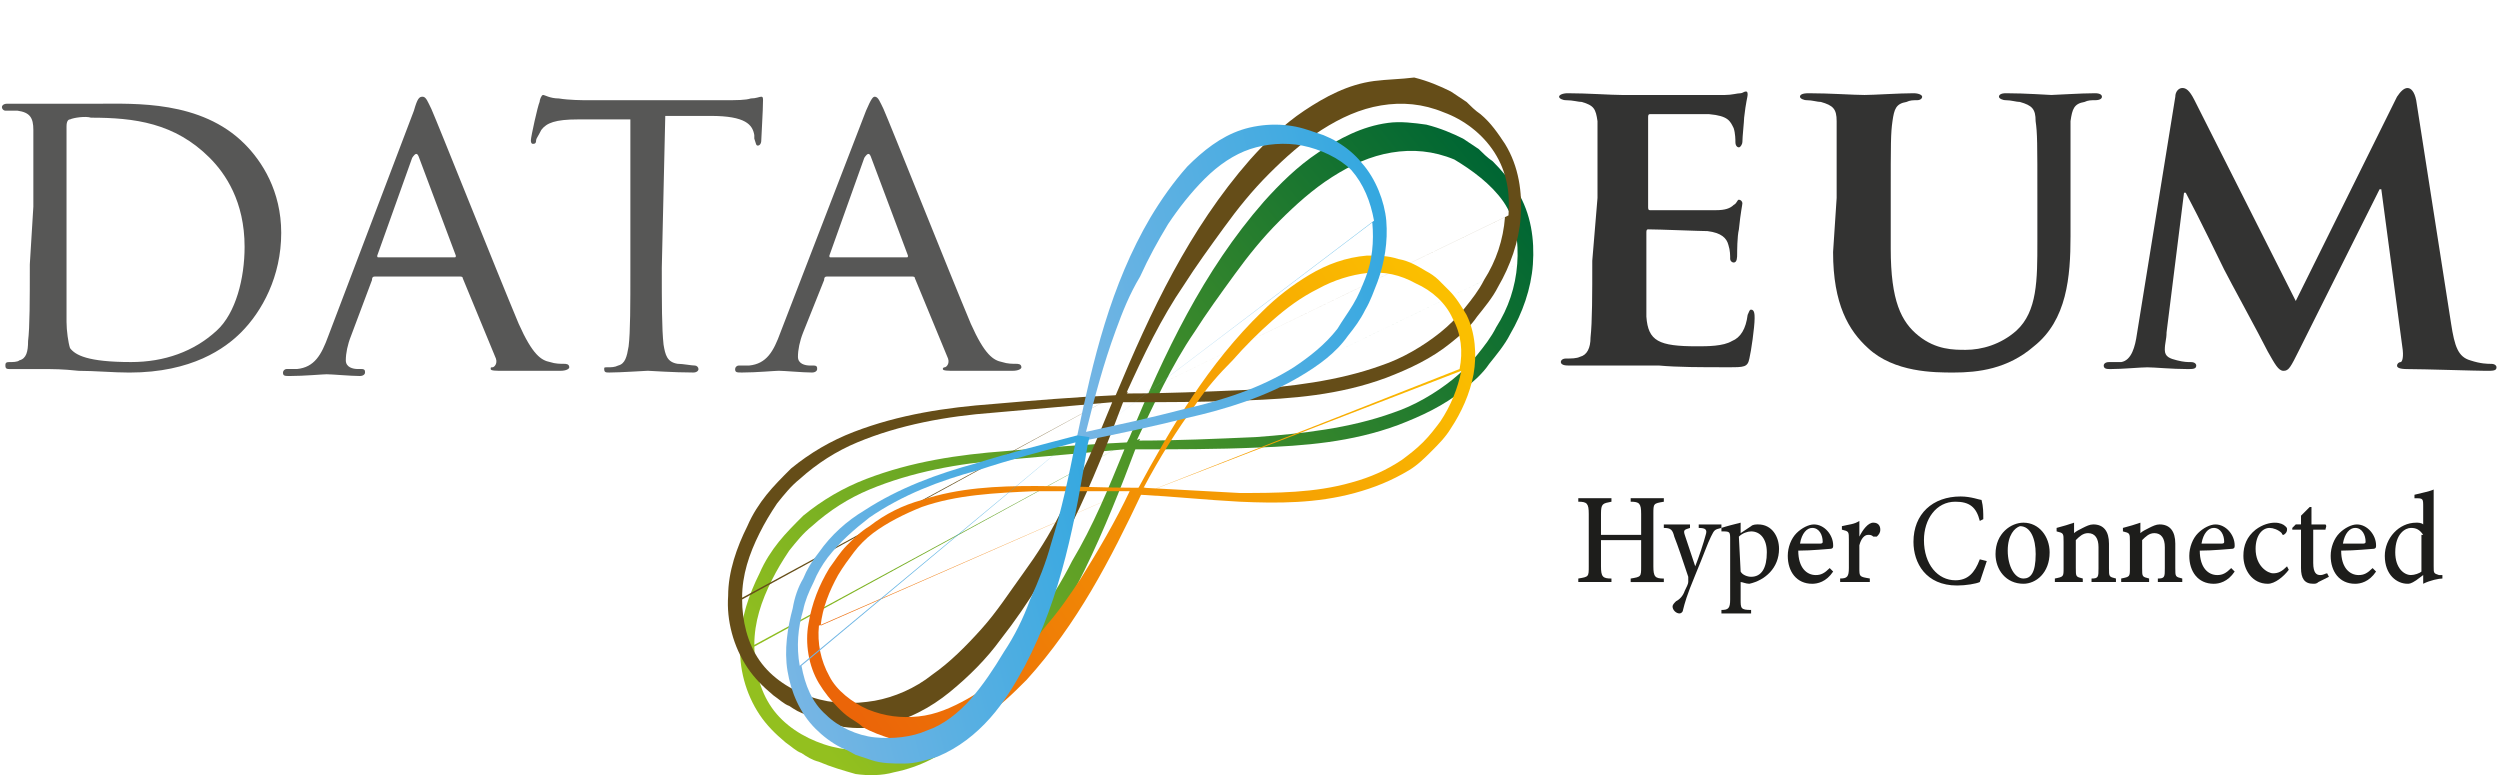 <?xml version="1.0" encoding="utf-8"?>
<!-- Generator: Adobe Illustrator 27.0.0, SVG Export Plug-In . SVG Version: 6.00 Build 0)  -->
<svg version="1.1" id="레이어_1" xmlns="http://www.w3.org/2000/svg" xmlns:xlink="http://www.w3.org/1999/xlink" x="0px"
	 y="0px" width="129px" height="40px" viewBox="0 0 129 40" style="enable-background:new 0 0 129 40;" xml:space="preserve">
<style type="text/css">
	.st0{fill:#575756;}
	.st1{fill:url(#SVGID_1_);}
	.st2{fill:url(#SVGID_00000155146443378565756190000006332066208289795234_);}
	.st3{fill:#654D18;}
	.st4{fill:url(#SVGID_00000146478613643411179180000011114609315758789289_);}
	.st5{fill:url(#SVGID_00000163769763459799795040000012844146418510945422_);}
	.st6{fill:url(#SVGID_00000088832355150963998390000005459465236814123182_);}
	.st7{fill:url(#SVGID_00000146497887438220448010000014315345743404813491_);}
	.st8{fill:#333332;}
	.st9{fill:#1D1D1B;}
</style>
<g>
	<g id="_레이어_1">
		<g>
			<g>
				<g>
					<path class="st0" d="M1.721,10.666c0-2.792,0-3.333,0-3.963s-0.18-0.901-0.811-0.991c-0.18,0-0.45,0-0.631,0
						c-0.09,0-0.18-0.09-0.18-0.18s0.09-0.18,0.27-0.18c0.901,0,2.072,0,2.162,0c0.18,0,1.441,0,2.522,0
						c1.892,0,5.315-0.18,7.566,2.072c0.901,0.901,1.892,2.432,1.892,4.594c0,2.252-0.991,4.053-2.072,5.134
						c-0.811,0.811-2.522,2.072-5.765,2.072c-0.811,0-1.802-0.09-2.612-0.09c-0.811-0.09-1.441-0.09-1.531-0.09c0,0-0.36,0-0.811,0
						c-0.36,0-0.811,0-1.171,0c-0.18,0-0.27,0-0.27-0.18c0-0.09,0-0.18,0.18-0.18s0.45,0,0.54-0.09c0.36-0.09,0.45-0.45,0.45-0.991
						c0.09-0.721,0.09-2.162,0.09-3.963L1.721,10.666L1.721,10.666z M3.433,12.647c0,1.892,0,3.603,0,3.963
						c0,0.45,0.09,1.081,0.18,1.351c0.27,0.36,0.901,0.721,3.153,0.721c1.711,0,3.243-0.54,4.414-1.621
						c0.991-0.901,1.441-2.702,1.441-4.324c0-2.342-0.991-3.783-1.802-4.594C9.018,6.342,6.946,6.072,4.694,6.072
						c-0.27-0.09-0.901,0-1.081,0.09c-0.09,0-0.18,0.09-0.18,0.36V12.647L3.433,12.647z"/>
					<path class="st0" d="M21.358,5.711c0.18-0.631,0.27-0.721,0.45-0.721c0.18,0,0.27,0.27,0.45,0.631
						c0.36,0.811,3.333,8.287,4.504,11.08c0.721,1.621,1.171,1.892,1.621,1.982c0.27,0.09,0.54,0.09,0.721,0.09
						c0.09,0,0.27,0,0.27,0.18c0,0.09-0.18,0.18-0.45,0.18s-1.711,0-2.973,0c-0.36,0-0.631,0-0.631-0.09c0-0.09,0-0.09,0.09-0.09
						c0.09,0,0.27-0.18,0.18-0.45l-1.711-4.144c0-0.09-0.09-0.09-0.18-0.09h-4.324c-0.09,0-0.18,0-0.18,0.18l-1.081,2.882
						c-0.18,0.45-0.27,0.901-0.27,1.261c0,0.36,0.36,0.45,0.631,0.45h0.18c0.18,0,0.18,0.09,0.18,0.18c0,0.09-0.09,0.18-0.27,0.18
						c-0.45,0-1.441-0.09-1.711-0.09c-0.18,0-1.171,0.09-1.892,0.09c-0.27,0-0.36,0-0.36-0.18c0-0.09,0.09-0.18,0.18-0.18
						c0.09,0,0.45,0,0.54,0c0.901-0.09,1.261-0.721,1.621-1.711L21.358,5.711z M23.43,13.278c0.09,0,0.09,0,0.09-0.09l-1.892-5.044
						c-0.09-0.27-0.18-0.27-0.36,0l-1.802,5.044c0,0.09,0,0.09,0.09,0.09L23.43,13.278L23.43,13.278z"/>
					<path class="st0" d="M34.149,13.818c0,1.802,0,3.153,0.09,3.963c0.09,0.54,0.18,0.901,0.721,0.991
						c0.27,0,0.721,0.09,0.901,0.09c0.09,0,0.18,0.09,0.18,0.18c0,0.09-0.09,0.18-0.27,0.18c-0.991,0-2.252-0.09-2.342-0.09
						c-0.09,0-1.441,0.09-1.982,0.09c-0.18,0-0.27,0-0.27-0.18c0-0.09,0-0.09,0.18-0.09c0.18,0,0.36,0,0.54-0.09
						c0.36-0.09,0.45-0.45,0.54-0.991c0.09-0.721,0.09-2.162,0.09-3.963V6.162h-2.702c-1.171,0-1.621,0.18-1.892,0.54
						c-0.18,0.36-0.27,0.45-0.27,0.54c0,0.18-0.09,0.18-0.18,0.18c0,0-0.09,0-0.09-0.18c0-0.18,0.36-1.802,0.45-1.982
						c0-0.09,0.09-0.36,0.18-0.36c0.09,0,0.36,0.18,0.811,0.18c0.54,0.09,1.261,0.09,1.441,0.09h7.116c0.631,0,1.081,0,1.351-0.09
						c0.27,0,0.45-0.09,0.54-0.09s0.09,0.09,0.09,0.18c0,0.54-0.09,1.892-0.09,2.072c0,0.18-0.09,0.27-0.18,0.27
						c-0.09,0-0.09-0.09-0.18-0.36v-0.18c-0.09-0.54-0.45-0.991-2.252-0.991h-2.342L34.149,13.818L34.149,13.818z"/>
					<path class="st0" d="M44.688,5.711c0.27-0.631,0.36-0.721,0.45-0.721c0.18,0,0.27,0.27,0.45,0.631
						c0.36,0.811,3.333,8.287,4.504,11.08c0.721,1.621,1.171,1.892,1.621,1.982c0.27,0.09,0.54,0.09,0.721,0.09
						c0.09,0,0.27,0,0.27,0.18c0,0.09-0.18,0.18-0.45,0.18c-0.27,0-1.711,0-2.973,0c-0.36,0-0.631,0-0.631-0.09
						c0-0.09,0.09-0.09,0.09-0.09c0.09,0,0.27-0.18,0.18-0.45l-1.711-4.144c0-0.09-0.09-0.09-0.18-0.09h-4.324
						c-0.09,0-0.18,0-0.18,0.18l-1.081,2.702c-0.18,0.45-0.27,0.901-0.27,1.261c0,0.36,0.36,0.45,0.631,0.45h0.18
						c0.18,0,0.18,0.09,0.18,0.18c0,0.09-0.09,0.18-0.27,0.18c-0.45,0-1.441-0.09-1.711-0.09c-0.18,0-1.171,0.09-1.892,0.09
						c-0.27,0-0.36,0-0.36-0.18c0-0.09,0.09-0.18,0.18-0.18c0.09,0,0.45,0,0.54,0c0.901-0.09,1.261-0.721,1.621-1.711L44.688,5.711z
						 M46.76,13.278c0.09,0,0.09,0,0.09-0.09l-1.892-5.044c-0.09-0.27-0.18-0.27-0.36,0l-1.802,5.044c0,0.09,0,0.09,0.09,0.09H46.76
						z"/>
				</g>
				<g>
					<g>
						
							<linearGradient id="SVGID_1_" gradientUnits="userSpaceOnUse" x1="-246.304" y1="-1074.956" x2="-201.923" y2="-1064.126" gradientTransform="matrix(0.904 -0.427 -0.427 -0.904 -194.493 -1039.162)">
							<stop  offset="0" style="stop-color:#93C01F"/>
							<stop  offset="1" style="stop-color:#006633"/>
						</linearGradient>
						<path class="st1" d="M58.56,23.186c2.072,0,4.234,0,6.305-0.09c2.432-0.09,4.864-0.27,7.296-1.171
							c1.171-0.45,2.342-0.991,3.333-1.802c0.45-0.36,0.991-0.811,1.351-1.351c0.36-0.45,0.811-0.991,1.081-1.531
							c0.631-1.081,1.081-2.342,1.171-3.603c0.09-1.261-0.09-2.612-0.811-3.783c-0.36-0.54-0.811-1.081-1.261-1.531
							c-0.27-0.18-0.54-0.45-0.721-0.631c-0.27-0.18-0.54-0.36-0.811-0.54c-0.54-0.27-1.171-0.54-1.892-0.721
							c-0.631-0.09-1.351-0.18-1.982-0.09c-1.351,0.18-2.522,0.811-3.603,1.531c-1.081,0.721-1.982,1.621-2.792,2.522
							c-3.153,3.603-5.134,7.837-6.936,12.16l-0.18,0.36L58.56,23.186 M58.56,23.186l19.727-9.548
							c-0.09,1.171-0.45,2.252-1.081,3.243c-0.27,0.54-0.631,0.991-0.991,1.441c-0.36,0.45-0.811,0.901-1.261,1.261
							c-0.901,0.721-1.982,1.351-3.063,1.711c-2.252,0.811-4.684,1.081-7.116,1.261c-2.072,0.09-4.053,0.18-6.125,0.18
							c0.901-1.892,1.802-3.873,2.973-5.585c0.631-0.991,1.351-1.982,2.072-2.973c0.721-0.991,1.441-1.892,2.342-2.792
							c0.811-0.811,1.711-1.621,2.702-2.252c0.991-0.631,1.982-1.081,3.063-1.261c1.081-0.18,2.162-0.09,3.243,0.36
							c0.901,0.54,1.892,1.261,2.522,2.162s0.811,2.072,0.721,3.243L58.56,23.186z"/>
						
							<linearGradient id="SVGID_00000018921343497734289580000001725528544676065463_" gradientUnits="userSpaceOnUse" x1="-246.826" y1="-1072.82" x2="-202.443" y2="-1061.99" gradientTransform="matrix(0.904 -0.427 -0.427 -0.904 -194.493 -1039.162)">
							<stop  offset="0" style="stop-color:#93C01F"/>
							<stop  offset="1" style="stop-color:#006633"/>
						</linearGradient>
						<path style="fill:url(#SVGID_00000018921343497734289580000001725528544676065463_);" d="M58.2,22.826
							c-2.072,0.09-4.234,0.27-6.305,0.45c-2.432,0.18-4.864,0.54-7.206,1.441c-1.171,0.45-2.252,1.081-3.243,1.892
							c-0.45,0.45-0.901,0.901-1.261,1.351s-0.721,0.991-0.991,1.621c-0.54,1.081-0.991,2.342-0.991,3.603
							c-0.09,1.261,0.27,2.612,0.991,3.693c0.36,0.54,0.811,0.991,1.351,1.441c0.27,0.18,0.54,0.45,0.811,0.54
							c0.27,0.18,0.54,0.36,0.901,0.45c0.631,0.27,1.261,0.45,1.892,0.631c0.631,0.09,1.351,0.09,1.982-0.09
							c1.351-0.27,2.522-0.901,3.513-1.711c0.991-0.811,1.892-1.711,2.612-2.702c2.973-3.783,4.774-8.107,6.395-12.431l0.18-0.36
							L58.2,22.826 M58.2,22.826L38.923,33.275c0-1.171,0.36-2.252,0.901-3.333c0.27-0.54,0.54-0.991,0.901-1.531
							c0.36-0.45,0.721-0.901,1.171-1.261c0.901-0.811,1.892-1.441,2.973-1.892c2.162-0.901,4.594-1.351,7.026-1.531
							c2.072-0.18,4.053-0.36,6.125-0.54c-0.811,1.982-1.621,3.963-2.702,5.765c-0.54,1.081-1.171,2.072-1.892,3.063
							c-0.721,0.991-1.351,1.982-2.162,2.882s-1.621,1.711-2.522,2.342c-0.901,0.721-1.982,1.171-2.973,1.351
							c-1.081,0.18-2.162,0.18-3.243-0.18s-2.072-0.991-2.702-1.892c-0.631-0.901-0.901-2.072-0.901-3.153L58.2,22.826z"/>
					</g>
					<g>
						<path class="st3" d="M57.93,20.754c2.072,0,4.234,0,6.305-0.09c2.432-0.09,4.864-0.27,7.296-1.171
							c1.171-0.45,2.342-0.991,3.333-1.802c0.45-0.36,0.991-0.811,1.351-1.351c0.36-0.45,0.811-0.991,1.081-1.531
							c0.631-1.081,1.081-2.342,1.171-3.603c0.09-1.261-0.09-2.612-0.811-3.783c-0.36-0.54-0.721-1.081-1.261-1.531
							c-0.27-0.18-0.54-0.45-0.721-0.631c-0.27-0.18-0.54-0.36-0.811-0.54C74.324,4.45,73.693,4.18,72.973,4
							c-0.721,0.09-1.351,0.09-2.072,0.18c-1.351,0.18-2.522,0.811-3.603,1.531s-1.982,1.621-2.792,2.522
							c-3.153,3.603-5.134,7.837-6.936,12.16l-0.18,0.36H57.93 M57.93,20.754l19.727-9.548c-0.09,1.171-0.45,2.252-1.081,3.243
							c-0.27,0.54-0.631,0.991-0.991,1.441c-0.36,0.45-0.811,0.901-1.261,1.261c-0.901,0.721-1.982,1.351-3.063,1.711
							c-2.252,0.811-4.684,1.081-7.026,1.261c-2.072,0.09-4.053,0.18-6.125,0.18c0.901-1.982,1.802-3.873,2.973-5.585
							c0.631-0.991,1.351-1.982,2.072-2.973c0.721-0.991,1.441-1.892,2.342-2.792c0.811-0.811,1.711-1.621,2.702-2.252
							c0.991-0.631,1.982-1.081,3.063-1.261c1.081-0.18,2.162-0.09,3.243,0.36c0.991,0.36,1.982,1.081,2.612,2.072
							c0.631,0.991,0.811,2.072,0.721,3.243L57.93,20.754z"/>
						<path class="st3" d="M57.569,20.394c-2.072,0.09-4.234,0.27-6.305,0.45c-2.432,0.18-4.864,0.54-7.206,1.441
							c-1.171,0.45-2.252,1.081-3.243,1.892c-0.45,0.45-0.901,0.901-1.261,1.351c-0.36,0.45-0.721,0.991-0.991,1.621
							c-0.54,1.081-0.991,2.342-0.991,3.603c-0.09,1.261,0.27,2.612,0.991,3.693c0.36,0.54,0.811,0.991,1.351,1.441
							c0.27,0.18,0.54,0.45,0.811,0.54c0.27,0.18,0.54,0.36,0.901,0.45c0.631,0.27,1.261,0.45,1.892,0.631
							c0.631,0.09,1.351,0.09,1.982-0.09c1.351-0.27,2.522-0.901,3.513-1.711s1.892-1.711,2.612-2.702
							c2.973-3.783,4.774-8.107,6.395-12.431l0.18-0.36L57.569,20.394 M57.569,20.394L38.293,30.843c0-1.171,0.36-2.252,0.901-3.333
							c0.27-0.54,0.54-0.991,0.901-1.531c0.36-0.45,0.721-0.901,1.171-1.261c0.901-0.811,1.892-1.441,2.973-1.892
							c2.162-0.901,4.594-1.351,7.026-1.531c2.072-0.18,4.053-0.36,6.125-0.54c-0.811,1.982-1.621,3.963-2.702,5.765
							c-0.54,1.081-1.171,2.072-1.892,3.063c-0.721,0.991-1.351,1.982-2.162,2.882c-0.811,0.901-1.621,1.711-2.522,2.342
							c-0.901,0.721-1.982,1.171-2.973,1.351c-1.081,0.18-2.162,0.18-3.243-0.18c-1.081-0.36-2.072-0.991-2.702-1.892
							c-0.631-0.901-0.901-2.072-0.901-3.153L57.569,20.394z"/>
					</g>
					<g>
						
							<linearGradient id="SVGID_00000036938312177947217000000014552920057099155075_" gradientUnits="userSpaceOnUse" x1="-173.619" y1="-1021.718" x2="-137.741" y2="-1012.963" gradientTransform="matrix(0.937 -0.35 -0.35 -0.937 -150.681 -981.274)">
							<stop  offset="0" style="stop-color:#EB6508"/>
							<stop  offset="1" style="stop-color:#FBBF00"/>
						</linearGradient>
						<path style="fill:url(#SVGID_00000036938312177947217000000014552920057099155075_);" d="M58.83,25.528
							c1.711,0.09,3.423,0.27,5.134,0.36c1.982,0.09,3.963,0.09,5.945-0.45c0.991-0.27,1.892-0.631,2.792-1.171
							c0.45-0.27,0.811-0.631,1.171-0.991c0.36-0.36,0.721-0.721,0.991-1.171c0.54-0.811,0.991-1.802,1.171-2.792
							c0.18-0.991,0.09-2.162-0.36-3.063c-0.27-0.45-0.54-0.901-0.901-1.261c-0.18-0.18-0.36-0.36-0.54-0.54s-0.45-0.36-0.631-0.45
							c-0.45-0.27-0.901-0.54-1.441-0.631c-0.54-0.18-1.081-0.18-1.621-0.18c-1.081,0.09-2.072,0.45-2.973,0.991
							c-0.901,0.54-1.711,1.171-2.432,1.892c-2.792,2.702-4.684,5.945-6.486,9.278l-0.18,0.27L58.83,25.528 M58.83,25.528
							l16.574-6.395c-0.18,0.901-0.54,1.802-1.081,2.612c-0.27,0.36-0.54,0.721-0.901,1.081c-0.36,0.36-0.721,0.631-1.081,0.901
							c-0.811,0.54-1.621,0.901-2.612,1.171c-1.892,0.54-3.873,0.54-5.765,0.54c-1.621-0.09-3.333-0.18-4.954-0.27
							c0.811-1.531,1.711-2.973,2.702-4.324c0.54-0.811,1.171-1.531,1.892-2.252c0.631-0.721,1.351-1.441,2.072-2.072
							c0.721-0.631,1.441-1.171,2.342-1.621c0.811-0.45,1.711-0.721,2.522-0.811c0.901-0.09,1.711,0.09,2.522,0.54
							c0.811,0.36,1.531,0.991,1.892,1.802c0.45,0.811,0.54,1.711,0.36,2.612L58.83,25.528z"/>
						
							<linearGradient id="SVGID_00000044865706231151863760000009777901140740750250_" gradientUnits="userSpaceOnUse" x1="-174.077" y1="-1019.839" x2="-138.197" y2="-1011.084" gradientTransform="matrix(0.937 -0.35 -0.35 -0.937 -150.681 -981.274)">
							<stop  offset="0" style="stop-color:#EB6508"/>
							<stop  offset="1" style="stop-color:#FBBF00"/>
						</linearGradient>
						<path style="fill:url(#SVGID_00000044865706231151863760000009777901140740750250_);" d="M58.56,25.168
							c-1.711,0-3.423-0.09-5.134-0.09c-1.982,0-3.963,0.09-5.855,0.721c-0.991,0.27-1.892,0.721-2.702,1.351
							c-0.45,0.27-0.811,0.631-1.171,0.991c-0.36,0.36-0.631,0.811-0.901,1.171c-0.54,0.901-0.901,1.802-1.081,2.882
							c-0.18,0.991,0,2.162,0.54,3.063c0.27,0.45,0.631,0.901,0.991,1.261c0.18,0.18,0.36,0.36,0.631,0.54
							c0.27,0.18,0.45,0.27,0.631,0.45c0.45,0.27,0.991,0.45,1.531,0.631c0.54,0.09,1.081,0.18,1.621,0.09
							c1.081-0.09,2.072-0.54,2.973-1.171c0.901-0.54,1.621-1.261,2.342-1.982c2.612-2.882,4.324-6.215,5.945-9.638l0.18-0.27
							L58.56,25.168 M58.56,25.168l-16.214,7.116c0.09-0.901,0.45-1.802,0.901-2.612c0.27-0.45,0.54-0.811,0.811-1.171
							c0.27-0.36,0.631-0.721,0.991-0.991c0.721-0.54,1.621-0.991,2.522-1.351c1.802-0.631,3.783-0.721,5.765-0.811
							c1.621,0,3.333,0,4.954,0c-0.721,1.531-1.621,3.063-2.522,4.504c-0.54,0.811-1.081,1.621-1.711,2.342
							c-0.631,0.811-1.261,1.531-1.892,2.162c-0.721,0.631-1.441,1.261-2.252,1.711s-1.621,0.811-2.522,0.901
							c-0.901,0.09-1.711,0-2.612-0.36c-0.811-0.36-1.621-0.991-1.982-1.711c-0.45-0.811-0.631-1.711-0.54-2.612L58.56,25.168z"/>
					</g>
					<g>
						
							<linearGradient id="SVGID_00000180343128532751131470000015397891965758259123_" gradientUnits="userSpaceOnUse" x1="-69.282" y1="-939.534" x2="-50.885" y2="-939.534" gradientTransform="matrix(0.969 -0.246 -0.246 -0.969 -110.378 -911.296)">
							<stop  offset="0" style="stop-color:#78B6E4"/>
							<stop  offset="1" style="stop-color:#35A8E0"/>
						</linearGradient>
						<path style="fill:url(#SVGID_00000180343128532751131470000015397891965758259123_);" d="M55.948,22.736
							c1.802-0.36,3.513-0.721,5.315-1.171c1.982-0.45,4.053-1.081,5.855-2.162c0.901-0.54,1.802-1.171,2.432-2.072
							c0.36-0.45,0.631-0.811,0.901-1.351c0.27-0.45,0.45-0.991,0.631-1.441c0.36-0.991,0.54-2.072,0.45-3.153
							c-0.09-0.991-0.54-2.162-1.261-2.973c-0.36-0.45-0.811-0.811-1.261-1.081c-0.27-0.18-0.54-0.27-0.721-0.36
							c-0.27-0.09-0.54-0.18-0.811-0.27c-0.54-0.18-1.081-0.27-1.711-0.27c-0.54,0-1.171,0.09-1.711,0.27
							c-1.081,0.36-1.982,1.081-2.792,1.892c-0.721,0.811-1.351,1.711-1.892,2.612c-2.072,3.513-2.973,7.386-3.783,11.26l-0.09,0.36
							L55.948,22.736 M55.948,22.736l14.863-11.26c0.09,0.991,0,1.982-0.36,2.882c-0.18,0.45-0.36,0.901-0.631,1.351
							c-0.27,0.45-0.54,0.811-0.811,1.261c-0.631,0.811-1.441,1.441-2.252,1.982c-1.711,1.081-3.693,1.711-5.675,2.162
							c-1.711,0.45-3.423,0.811-5.044,1.171c0.45-1.802,0.901-3.513,1.531-5.224c0.36-0.991,0.721-1.892,1.261-2.792
							c0.45-0.991,0.901-1.802,1.441-2.702c0.54-0.811,1.171-1.621,1.892-2.342c0.721-0.721,1.531-1.261,2.342-1.531
							c0.811-0.27,1.802-0.36,2.702-0.18c0.901,0.18,1.892,0.631,2.522,1.261c0.631,0.721,0.991,1.621,1.171,2.612L55.948,22.736z"
							/>
						
							<linearGradient id="SVGID_00000175319703042705239140000018052545559217951157_" gradientUnits="userSpaceOnUse" x1="-86.661" y1="-953.027" x2="-68.668" y2="-953.027" gradientTransform="matrix(0.969 -0.246 -0.246 -0.969 -110.378 -911.296)">
							<stop  offset="0" style="stop-color:#78B6E4"/>
							<stop  offset="1" style="stop-color:#35A8E0"/>
						</linearGradient>
						<path style="fill:url(#SVGID_00000175319703042705239140000018052545559217951157_);" d="M55.588,22.466
							c-1.711,0.45-3.513,0.901-5.224,1.441c-1.982,0.54-3.963,1.261-5.765,2.432c-0.901,0.54-1.711,1.261-2.342,2.162
							c-0.36,0.45-0.631,0.901-0.811,1.351c-0.27,0.45-0.45,0.991-0.54,1.531c-0.27,0.991-0.45,2.162-0.27,3.243
							c0.18,1.081,0.631,2.162,1.441,2.973c0.36,0.36,0.811,0.721,1.351,0.991c0.27,0.09,0.54,0.27,0.721,0.36
							c0.27,0.09,0.54,0.18,0.811,0.27c0.54,0.18,1.081,0.18,1.711,0.18c0.54,0,1.171-0.18,1.711-0.36
							c1.081-0.45,1.982-1.171,2.702-1.982c0.721-0.811,1.261-1.711,1.802-2.702c1.892-3.603,2.612-7.566,3.243-11.44l0.09-0.36
							L55.588,22.466 M55.588,22.466l-14.322,11.89c-0.18-0.991-0.09-1.982,0.18-2.882c0.09-0.45,0.27-0.901,0.54-1.441
							c0.18-0.45,0.45-0.901,0.721-1.261c0.631-0.811,1.351-1.441,2.162-2.072c1.711-1.171,3.603-1.892,5.585-2.432
							c1.621-0.54,3.333-0.991,5.044-1.441c-0.36,1.802-0.721,3.513-1.261,5.224c-0.27,0.991-0.631,1.892-1.081,2.882
							c-0.36,0.991-0.811,1.892-1.351,2.702c-0.54,0.901-1.081,1.711-1.711,2.432c-0.631,0.721-1.441,1.351-2.252,1.621
							c-0.811,0.36-1.802,0.45-2.702,0.36c-0.901-0.09-1.892-0.54-2.522-1.171c-0.721-0.631-1.081-1.531-1.261-2.522L55.588,22.466z
							"/>
					</g>
				</g>
				<g>
					<path class="st8" d="M82.431,10.215c0-2.882,0-3.333,0-3.963c-0.09-0.631-0.18-0.811-0.811-0.991c-0.18,0-0.45-0.09-0.811-0.09
						c-0.18,0-0.36-0.09-0.36-0.18s0.18-0.18,0.45-0.18c0.991,0,2.252,0.09,2.792,0.09c0.631,0,4.954,0,5.315,0
						s0.631-0.09,0.811-0.09c0.09,0,0.18-0.09,0.27-0.09c0.09,0,0.09,0.09,0.09,0.18c0,0.09-0.09,0.36-0.18,1.171
						c0,0.18-0.09,0.991-0.09,1.261c0,0.09-0.09,0.27-0.18,0.27c-0.09,0-0.18-0.09-0.18-0.27c0-0.09,0-0.45-0.09-0.721
						c-0.18-0.36-0.27-0.631-1.261-0.721c-0.36,0-2.612,0-3.063,0c-0.09,0-0.09,0.09-0.09,0.18v4.594c0,0.09,0,0.18,0.09,0.18
						c0.45,0,2.973,0,3.423,0s0.721-0.09,0.901-0.27c0.18-0.09,0.18-0.27,0.27-0.27s0.18,0.09,0.18,0.18
						c0,0.09-0.09,0.45-0.18,1.351c-0.09,0.36-0.09,1.171-0.09,1.261c0,0.18,0,0.45-0.18,0.45c-0.09,0-0.18-0.09-0.18-0.18
						c0-0.18,0-0.45-0.09-0.721c-0.09-0.36-0.36-0.631-1.081-0.721c-0.36,0-2.522-0.09-3.063-0.09c-0.09,0-0.09,0.09-0.09,0.18
						v1.531c0,0.631,0,2.252,0,2.792c0.09,1.261,0.631,1.531,2.612,1.531c0.54,0,1.351,0,1.802-0.27
						c0.45-0.18,0.721-0.631,0.811-1.351c0.09-0.18,0.09-0.27,0.18-0.27c0.18,0,0.18,0.27,0.18,0.45c0,0.45-0.18,1.711-0.27,2.072
						c-0.09,0.45-0.27,0.45-1.081,0.45c-1.441,0-2.612,0-3.603-0.09c-0.991,0-1.711,0-2.252,0c-0.18,0-0.631,0-1.081,0
						s-0.991,0-1.351,0c-0.27,0-0.36-0.09-0.36-0.18c0-0.09,0.09-0.18,0.27-0.18c0.27,0,0.54,0,0.721-0.09
						c0.36-0.09,0.54-0.45,0.54-0.991c0.09-0.811,0.09-2.252,0.09-3.963L82.431,10.215L82.431,10.215z"/>
					<path class="st8" d="M94.771,10.215c0-2.882,0-3.333,0-3.963s-0.18-0.811-0.811-0.991c-0.18,0-0.45-0.09-0.721-0.09
						c-0.18,0-0.36-0.09-0.36-0.18s0.09-0.18,0.45-0.18c1.081,0,2.342,0.09,2.882,0.09c0.45,0,1.802-0.09,2.522-0.09
						c0.27,0,0.45,0.09,0.45,0.18c0,0.09-0.09,0.18-0.27,0.18c-0.18,0-0.36,0-0.54,0.09c-0.54,0.09-0.631,0.36-0.721,0.991
						s-0.09,1.081-0.09,3.963v2.612c0,2.702,0.54,3.783,1.441,4.504c0.901,0.721,1.802,0.721,2.432,0.721
						c0.811,0,1.802-0.27,2.612-0.991c1.081-0.991,1.081-2.612,1.081-4.594v-2.252c0-2.882,0-3.333-0.09-3.963
						c0-0.631-0.18-0.811-0.811-0.991c-0.18,0-0.45-0.09-0.721-0.09c-0.18,0-0.36-0.09-0.36-0.18s0.09-0.18,0.36-0.18
						c0.991,0,2.252,0.09,2.342,0.09c0.18,0,1.531-0.09,2.252-0.09c0.27,0,0.36,0.09,0.36,0.18c0,0.09-0.09,0.18-0.36,0.18
						c-0.18,0-0.36,0-0.54,0.09c-0.54,0.09-0.631,0.36-0.721,0.991c0,0.631,0,1.081,0,3.963v1.982c0,2.072-0.18,4.324-1.892,5.675
						c-1.351,1.171-2.882,1.351-4.144,1.351c-0.991,0-3.063,0-4.414-1.261c-0.991-0.901-1.802-2.252-1.802-4.954L94.771,10.215
						L94.771,10.215z"/>
					<path class="st8" d="M112.246,4.991c0-0.27,0.18-0.45,0.36-0.45s0.36,0.09,0.631,0.631l5.224,10.359l5.224-10.539
						c0.18-0.27,0.36-0.45,0.54-0.45c0.18,0,0.36,0.18,0.45,0.631l1.802,11.53c0.18,1.171,0.36,1.711,0.991,1.892
						c0.54,0.18,0.901,0.18,1.081,0.18c0.18,0,0.27,0.09,0.27,0.18c0,0.18-0.18,0.18-0.54,0.18c-0.45,0-3.243-0.09-4.053-0.09
						c-0.45,0-0.54-0.09-0.54-0.18c0-0.09,0.09-0.18,0.18-0.18c0.09,0,0.18-0.27,0.09-0.811l-1.081-8.107h-0.09l-4.144,8.287
						c-0.45,0.901-0.54,1.081-0.811,1.081c-0.27,0-0.45-0.36-0.811-0.991c-0.45-0.901-1.982-3.693-2.252-4.234
						c-0.18-0.36-1.261-2.612-1.982-3.963h-0.09l-0.901,7.206c0,0.36-0.09,0.54-0.09,0.901c0,0.36,0.27,0.45,0.631,0.54
						c0.36,0.09,0.54,0.09,0.721,0.09s0.27,0.09,0.27,0.18c0,0.18-0.18,0.18-0.45,0.18c-0.811,0-1.711-0.09-2.072-0.09
						s-1.261,0.09-1.892,0.09c-0.18,0-0.36,0-0.36-0.18c0-0.09,0.09-0.18,0.27-0.18c0.18,0,0.27,0,0.631,0
						c0.54-0.09,0.721-0.811,0.811-1.441L112.246,4.991L112.246,4.991z"/>
				</g>
			</g>
			<g>
				<path class="st9" d="M85.854,25.889c-0.54,0.09-0.54,0.09-0.54,0.631v2.702c0,0.54,0.09,0.631,0.54,0.631v0.18h-1.711v-0.18
					c0.54-0.09,0.54-0.09,0.54-0.631V27.87h-2.072v1.351c0,0.54,0.09,0.631,0.54,0.631v0.18H81.44v-0.18
					c0.54-0.09,0.54-0.09,0.54-0.631v-2.702c0-0.54-0.09-0.631-0.54-0.631v-0.18h1.711v0.18c-0.45,0.09-0.54,0.09-0.54,0.631V27.6
					h2.072v-1.081c0-0.54-0.09-0.631-0.54-0.631v-0.18h1.711V25.889L85.854,25.889z"/>
				<path class="st9" d="M88.826,27.24c-0.36,0.09-0.36,0.09-0.54,0.45c-0.18,0.36-0.36,0.901-0.811,1.982
					c-0.45,1.081-0.54,1.441-0.631,1.802c0,0.09-0.09,0.18-0.18,0.18c-0.18,0-0.36-0.18-0.36-0.36c0-0.09,0.09-0.18,0.18-0.27
					c0.18-0.09,0.36-0.27,0.45-0.54c0.09-0.18,0.18-0.36,0.18-0.45c0-0.09,0-0.18,0-0.27c-0.27-0.811-0.54-1.621-0.721-2.072
					c-0.09-0.36-0.18-0.45-0.54-0.45v-0.18h1.351v0.18c-0.27,0.09-0.36,0.09-0.27,0.36l0.54,1.621c0.18-0.45,0.45-1.261,0.54-1.621
					c0.09-0.27,0-0.36-0.36-0.36v-0.18h1.171C88.826,27.06,88.826,27.24,88.826,27.24z"/>
				<path class="st9" d="M90.357,27.15c0.09-0.09,0.27-0.09,0.36-0.09c0.721,0,1.081,0.631,1.081,1.261
					c0,0.991-0.721,1.621-1.531,1.802c-0.18,0-0.36-0.09-0.45-0.09v0.901c0,0.45,0,0.54,0.54,0.54v0.18h-1.531v-0.18
					c0.36,0,0.45-0.09,0.45-0.54V27.87c0-0.45,0-0.45-0.45-0.45v-0.18c0.27-0.09,0.631-0.18,0.991-0.27v0.54L90.357,27.15
					L90.357,27.15z M89.817,29.492c0.09,0.18,0.36,0.27,0.54,0.27c0.54,0,0.811-0.45,0.811-1.261c0-0.721-0.36-1.081-0.811-1.081
					c-0.18,0-0.45,0.09-0.631,0.27L89.817,29.492L89.817,29.492z"/>
				<path class="st9" d="M94.591,29.492c-0.36,0.54-0.811,0.631-1.081,0.631c-0.811,0-1.261-0.631-1.261-1.441
					c0-0.45,0.18-0.901,0.45-1.171s0.631-0.45,0.901-0.45c0.54,0,0.991,0.54,0.991,1.081c0,0.09,0,0.18-0.18,0.18
					c-0.09,0-0.901,0.09-1.621,0.09c0,0.901,0.45,1.261,0.901,1.261c0.27,0,0.45-0.09,0.721-0.36L94.591,29.492L94.591,29.492z
					 M92.88,28.051c0.36,0,0.631,0,0.991,0c0.09,0,0.18,0,0.18-0.09c0-0.36-0.18-0.721-0.54-0.721
					C93.24,27.24,92.97,27.51,92.88,28.051L92.88,28.051z"/>
				<path class="st9" d="M95.942,27.69c0.18-0.36,0.45-0.721,0.721-0.721s0.36,0.18,0.36,0.36s-0.09,0.27-0.18,0.36
					c-0.09,0-0.09,0-0.18,0c-0.09-0.09-0.18-0.09-0.27-0.09c-0.18,0-0.36,0.18-0.45,0.54v1.171c0,0.45,0,0.45,0.54,0.54v0.18h-1.531
					v-0.18c0.36,0,0.45-0.09,0.45-0.54V27.87c0-0.45,0-0.45-0.36-0.54v-0.18c0.36-0.09,0.631-0.09,0.901-0.27V27.69L95.942,27.69
					L95.942,27.69z"/>
				<path class="st9" d="M102.518,28.951c-0.09,0.27-0.27,0.811-0.36,1.081c-0.18,0.09-0.721,0.18-1.171,0.18
					c-1.621,0-2.252-1.171-2.252-2.252c0-1.441,0.991-2.342,2.432-2.342c0.54,0,0.991,0.18,1.081,0.18
					c0.09,0.36,0.09,0.631,0.09,0.991l-0.18,0.09c-0.18-0.721-0.54-0.991-1.261-0.991c-0.991,0-1.621,0.901-1.621,1.982
					c0,1.261,0.721,2.072,1.621,2.072c0.631,0,0.991-0.36,1.261-1.081L102.518,28.951L102.518,28.951z"/>
				<path class="st9" d="M105.761,28.501c0,1.081-0.721,1.621-1.351,1.621c-0.901,0-1.441-0.721-1.441-1.531
					c0-1.081,0.811-1.621,1.441-1.621C105.22,26.97,105.761,27.69,105.761,28.501L105.761,28.501z M103.599,28.411
					c0,0.811,0.36,1.441,0.811,1.441c0.36,0,0.631-0.27,0.631-1.261c0-0.811-0.27-1.441-0.811-1.441
					C103.959,27.24,103.599,27.6,103.599,28.411L103.599,28.411z"/>
				<path class="st9" d="M107.923,30.032v-0.18c0.36,0,0.36-0.09,0.36-0.54v-1.081c0-0.45-0.18-0.721-0.54-0.721
					c-0.27,0-0.45,0.18-0.631,0.36v1.441c0,0.45,0,0.45,0.36,0.54v0.18h-1.441v-0.18c0.45-0.09,0.45-0.09,0.45-0.54v-1.351
					c0-0.45,0-0.45-0.36-0.54v-0.18c0.36-0.09,0.631-0.18,0.901-0.27v0.54c0.09-0.09,0.27-0.18,0.45-0.27
					c0.18-0.09,0.36-0.18,0.54-0.18c0.54,0,0.811,0.36,0.811,0.991v1.261c0,0.45,0,0.45,0.36,0.54v0.18L107.923,30.032
					L107.923,30.032z"/>
				<path class="st9" d="M111.345,30.032v-0.18c0.36,0,0.36-0.09,0.36-0.54v-1.081c0-0.45-0.18-0.721-0.54-0.721
					c-0.27,0-0.45,0.18-0.631,0.36v1.441c0,0.45,0,0.45,0.36,0.54v0.18h-1.441v-0.18c0.45-0.09,0.45-0.09,0.45-0.54v-1.351
					c0-0.45,0-0.45-0.36-0.54v-0.18c0.36-0.09,0.631-0.18,0.901-0.27v0.54c0.09-0.09,0.27-0.18,0.45-0.27
					c0.18-0.09,0.36-0.18,0.54-0.18c0.54,0,0.811,0.36,0.811,0.991v1.261c0,0.45,0,0.45,0.36,0.54v0.18L111.345,30.032
					L111.345,30.032z"/>
				<path class="st9" d="M115.309,29.492c-0.36,0.54-0.811,0.631-1.081,0.631c-0.811,0-1.261-0.631-1.261-1.441
					c0-0.45,0.18-0.901,0.45-1.171s0.631-0.45,0.901-0.45c0.54,0,0.991,0.54,0.991,1.081c0,0.09,0,0.18-0.18,0.18
					c-0.09,0-0.901,0.09-1.621,0.09c0,0.901,0.45,1.261,0.901,1.261c0.27,0,0.45-0.09,0.721-0.36L115.309,29.492L115.309,29.492z
					 M113.597,28.051c0.36,0,0.631,0,0.991,0c0.09,0,0.18,0,0.18-0.09c0-0.36-0.18-0.721-0.54-0.721
					C113.958,27.24,113.687,27.51,113.597,28.051L113.597,28.051z"/>
				<path class="st9" d="M118.101,29.402c-0.27,0.36-0.721,0.721-1.081,0.721c-0.811,0-1.261-0.721-1.261-1.441
					c0-0.54,0.18-0.991,0.631-1.351c0.36-0.27,0.721-0.36,0.991-0.36s0.45,0.09,0.54,0.18c0.09,0.09,0.09,0.09,0.09,0.18
					c0,0.18-0.18,0.27-0.18,0.27s-0.09,0-0.09-0.09c-0.18-0.18-0.45-0.27-0.631-0.27c-0.36,0-0.721,0.36-0.721,1.081
					c0,0.901,0.631,1.261,0.901,1.261c0.27,0,0.45-0.09,0.721-0.36L118.101,29.402L118.101,29.402z"/>
				<path class="st9" d="M119.633,30.032c-0.09,0.09-0.18,0.09-0.27,0.09c-0.45,0-0.631-0.27-0.631-0.811V27.33h-0.45v-0.09
					l0.18-0.18h0.27v-0.45l0.45-0.45h0.09v0.901h0.721c0.09,0.09,0,0.18,0,0.27h-0.631v1.711c0,0.54,0.18,0.631,0.36,0.631
					s0.27-0.09,0.36-0.09l0.09,0.18L119.633,30.032L119.633,30.032z"/>
				<path class="st9" d="M122.605,29.492c-0.36,0.54-0.811,0.631-1.081,0.631c-0.811,0-1.261-0.631-1.261-1.441
					c0-0.45,0.18-0.901,0.45-1.171s0.631-0.45,0.901-0.45c0.54,0,0.991,0.54,0.991,1.081c0,0.09,0,0.18-0.18,0.18
					c-0.09,0-0.901,0.09-1.621,0.09c0,0.901,0.45,1.261,0.901,1.261c0.27,0,0.45-0.09,0.721-0.36L122.605,29.492L122.605,29.492z
					 M120.894,28.051c0.36,0,0.631,0,0.991,0c0.09,0,0.18,0,0.18-0.09c0-0.36-0.18-0.721-0.54-0.721
					C121.254,27.24,120.984,27.51,120.894,28.051L120.894,28.051z"/>
				<path class="st9" d="M126.028,29.852c-0.18,0-0.631,0.09-0.991,0.27v-0.45l-0.36,0.27c-0.27,0.18-0.36,0.18-0.45,0.18
					c-0.54,0-1.171-0.45-1.171-1.441c0-0.901,0.721-1.711,1.621-1.711c0.09,0,0.27,0,0.36,0.09v-0.901c0-0.45,0-0.45-0.45-0.45
					v-0.18c0.36-0.09,0.811-0.18,0.991-0.27v3.963c0,0.36,0,0.36,0.27,0.45h0.18V29.852L126.028,29.852z M125.037,27.6
					c-0.18-0.27-0.36-0.36-0.631-0.36s-0.811,0.27-0.811,1.261c0,0.811,0.45,1.171,0.811,1.171c0.18,0,0.45-0.09,0.54-0.18V27.6
					H125.037z"/>
			</g>
		</g>
	</g>
</g>
</svg>
